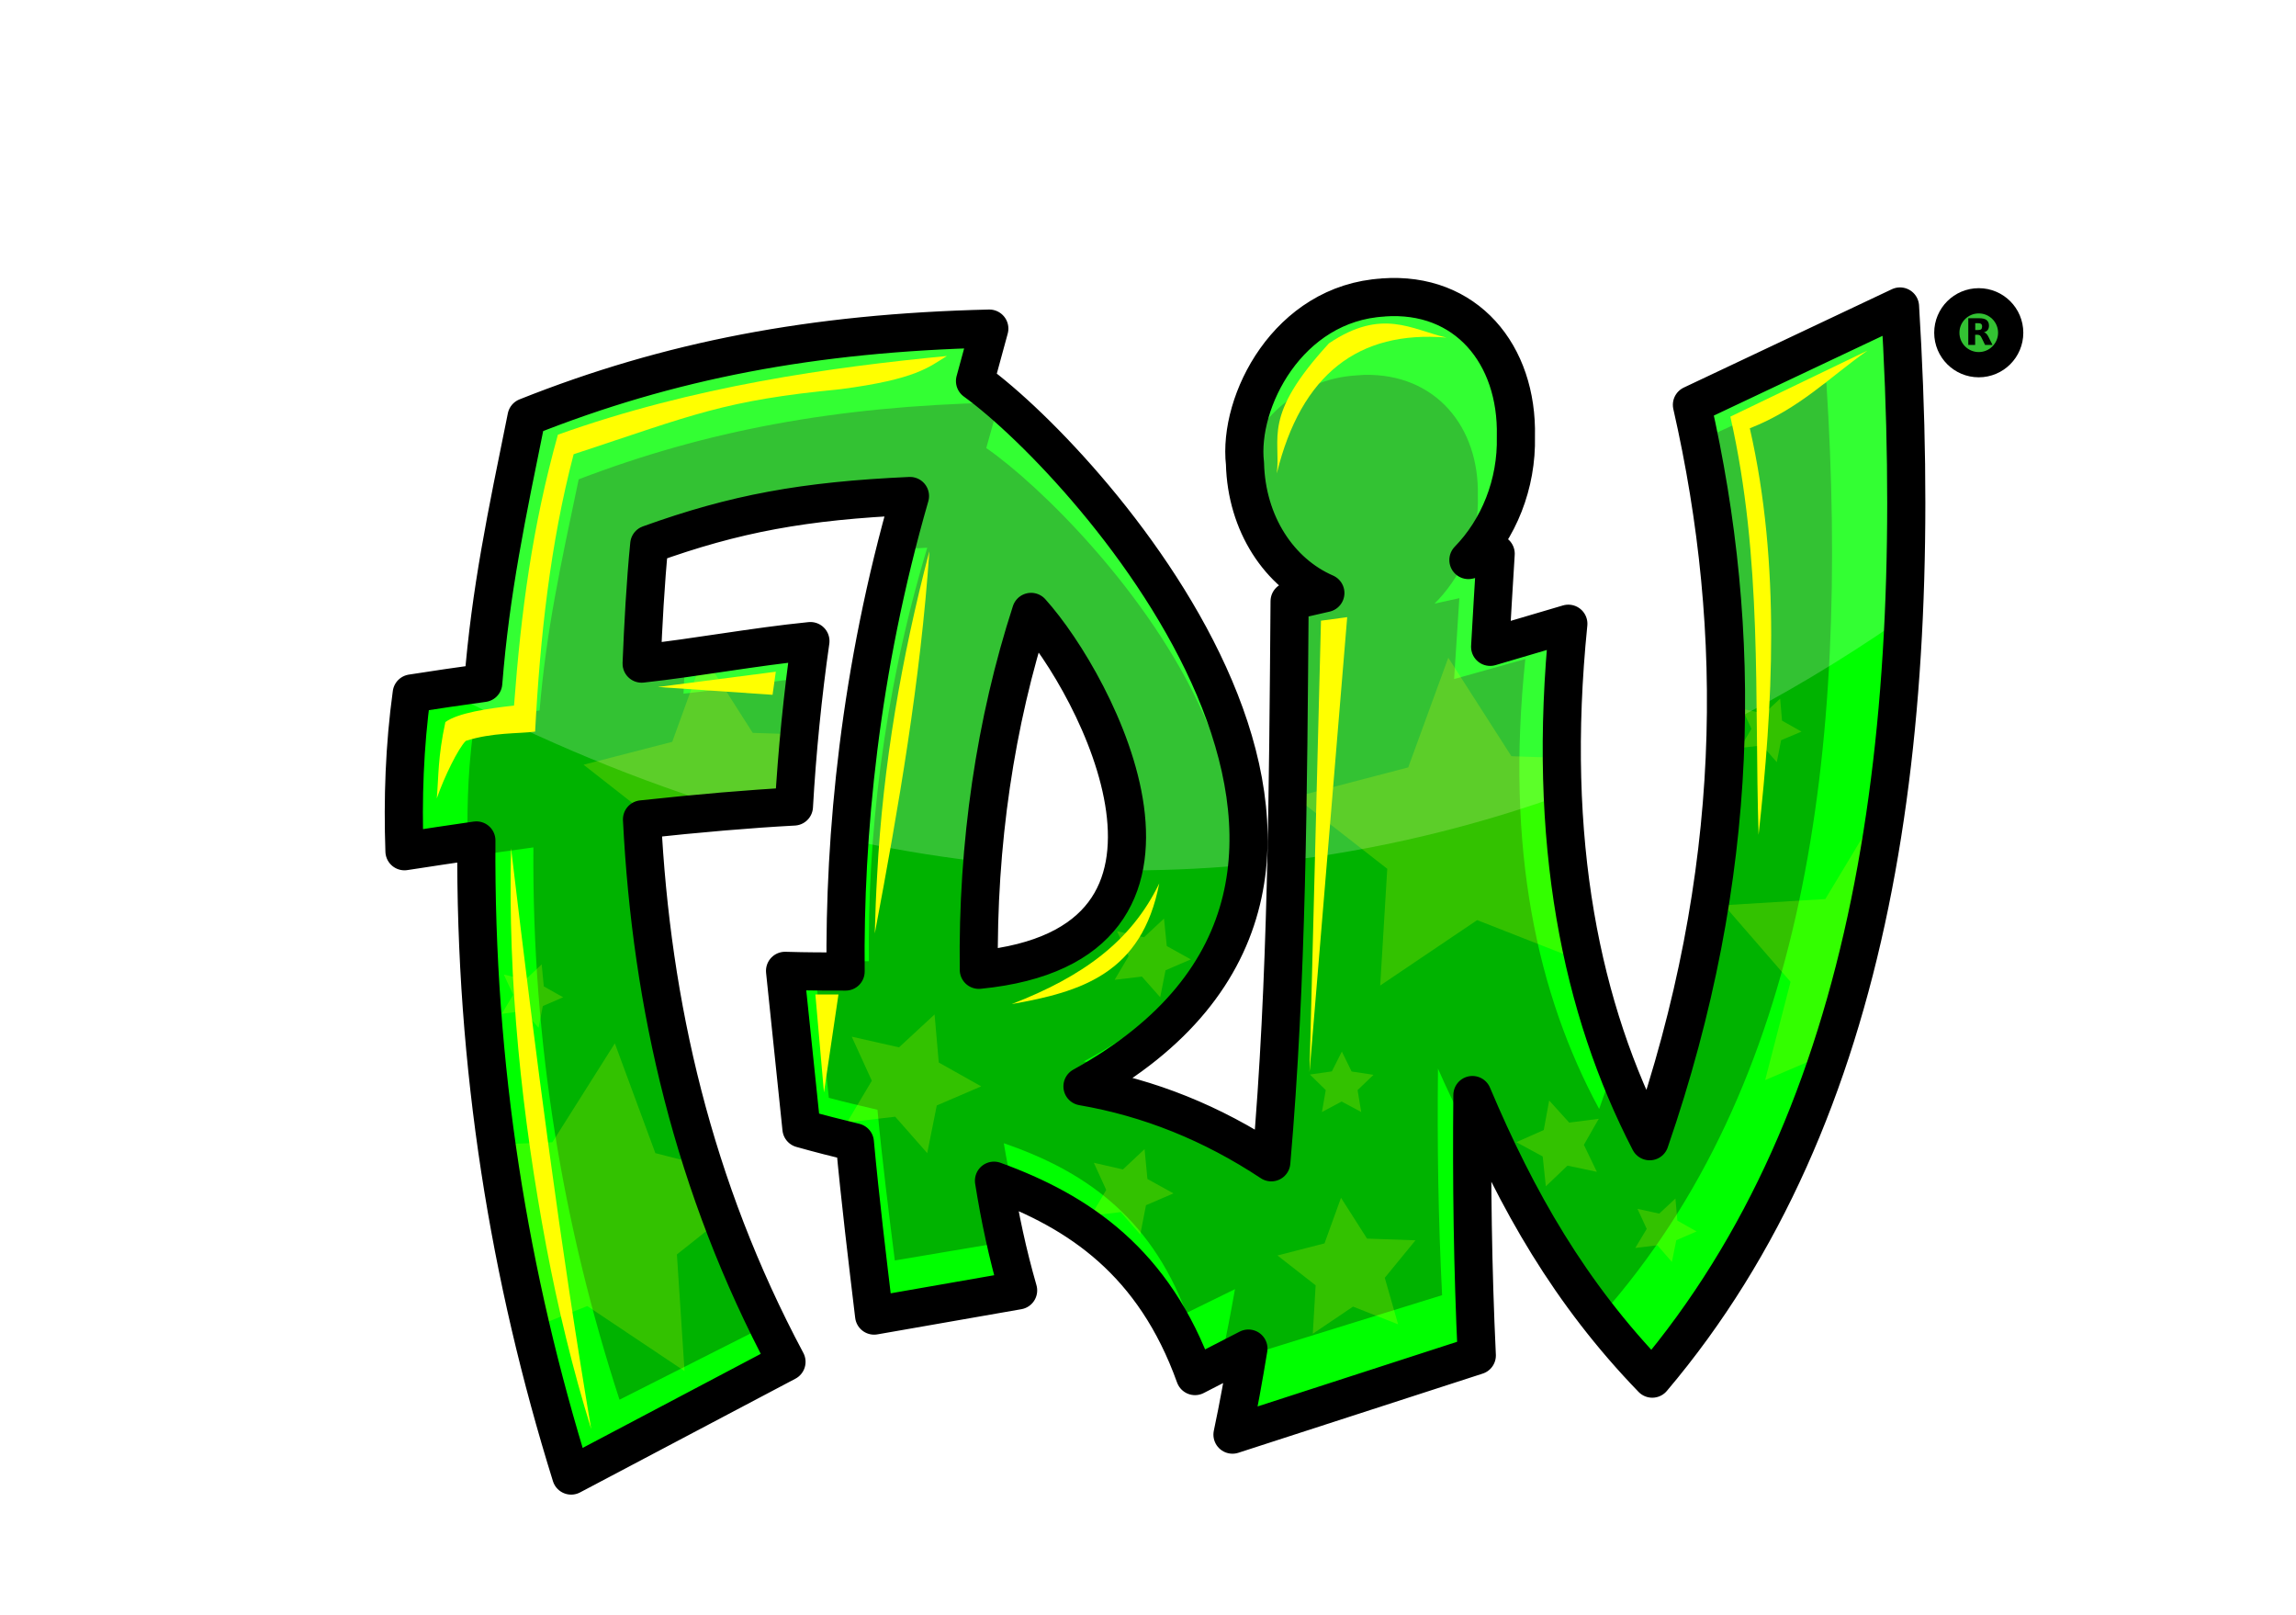 <svg xmlns="http://www.w3.org/2000/svg" width="910" height="640" viewBox="0 0 240.771 169.333"><defs><filter id="a" color-interpolation-filters="sRGB"><feFlood flood-opacity=".498" flood-color="#000" result="flood"/><feComposite in="flood" in2="SourceGraphic" operator="in" result="composite1"/><feGaussianBlur in="composite1" stdDeviation="3" result="blur"/><feOffset dx="6" dy="6" result="offset"/><feComposite in="SourceGraphic" in2="offset" result="composite2"/></filter></defs><g><g transform="translate(0 -127.667) translate(-10.575 174.267)" filter="url(#a)"><g><path fill="#0f0" d="M148.82-21.37c-10 .6-15.23 10.95-14.5 17.42.17 6.33 3.6 11.47 8.43 13.57l-3.74.86c-.17 19.9-.26 39.87-1.92 58.82-6.2-4.1-12.8-6.76-19.8-7.96C156.8 39.54 118.4-3.63 106-12.6l1.5-5.5C89-17.65 73.9-14.8 58.95-8.8 56.9 1.46 55.2 9.36 54.46 19.03c-2.58.36-5.1.73-7.5 1.12-.78 5.52-.96 11.03-.78 16.53 2.6-.4 5.12-.78 7.55-1.13-.16 23.8 3.5 45.84 9.95 66.57L86.26 90.2c-9.8-18.3-14.18-37.35-15.15-56.87 6-.65 11.27-1.1 15.92-1.34.32-5.68.93-11.82 1.73-17.35-6 .58-11.94 1.72-17.7 2.35.16-3.97.42-8.5.8-12.5 9-3.23 16.27-4.57 27.35-5.05-5.27 18.22-6.9 35.5-6.76 49.83-2 .02-4.1 0-6.35-.07l1.72 16.54c1.85.52 3.72 1 5.6 1.45.56 6.12 1.3 12.13 2.02 18.15l15.1-2.66c-1.1-3.82-1.93-7.65-2.53-11.5 8.95 3.24 16.78 8.55 21.08 20.48l5.6-2.88c-.5 3.04-1.05 6.06-1.68 9.02l25.62-8.3c-.44-9.08-.56-18.18-.47-27.3 4.67 11.05 10.23 20.8 18.87 29.73 23.43-27.7 28.7-67.7 25.97-112.42L181.2-10.1c5.42 23.83 5.22 49.2-4.44 77.17-7.13-13.76-10.84-31.33-8.52-54.24l-8.22 2.43c.2-3.26.4-6.5.6-9.76l-2.87.66c3.16-3.25 5.12-7.93 5-12.96.17-8.6-5.23-15.2-13.93-14.57zM111.9 11.6c6.9 7.64 21.2 34.88-5.5 37.5-.16-13.16 1.76-26 5.5-37.5z"/><path fill="#008000" d="M147.62-13.3c-.24.02-.48.03-.73.05-6.62.37-10.94 5.25-12.54 10.05.4 6 3.75 10.8 8.4 12.82l-3.75.86c0 .63 0 1.25 0 1.88.73.53 1.53 1 2.38 1.34l-2.4.53c-.17 18.66-.35 37.3-1.9 55.07-6.2-4.1-12.8-6.76-19.8-7.96 1.26-.7 2.44-1.42 3.55-2.15-.86-.2-1.72-.37-2.6-.52 35.9-18.96 1.03-56.5-10.23-64.3l1.23-4.38c-.15-.13-.3-.26-.44-.38-16.54.4-30.1 2.9-43.53 8.04-1.88 8.94-3.4 15.82-4.1 24.23-2.34.3-4.6.62-6.8.96-.63 4.25-.83 8.48-.75 12.7.03 0 .07 0 .1 0 0 .55 0 1.1 0 1.66 2.35-.34 4.6-.66 6.8-.96-.15 20.7 3.16 39.87 9.03 57.9l14.88-7.52C75.93 69.44 72 51.6 71.1 33.34c6-.66 11.27-1.1 15.92-1.35.25-4.38.67-9.03 1.2-13.47-4.04.52-8.05 1.18-11.97 1.6.05-1.24.12-2.53.2-3.84-1.82.26-3.62.5-5.4.7.16-3.97.42-8.5.8-12.5 9-3.23 16.27-4.57 27.35-5.05-.55 1.9-1.06 3.77-1.53 5.64 1.32-.1 2.7-.18 4.14-.25-4.77 15.85-6.26 30.9-6.12 43.35-1.04 0-2.12 0-3.24 0 0 .35 0 .72 0 1.08-.78 0-1.58 0-2.4 0l1.44 13.24c1.68.45 3.38.85 5.1 1.25.5 5.34 1.16 10.56 1.82 15.8l10.87-1.83c-.5-2.17-.92-4.35-1.26-6.53.96.35 1.9.72 2.8 1.12-.37-1.68-.7-3.36-.98-5.05 8.12 2.8 15.23 7.43 19.14 17.8l5.1-2.5c-.43 2.45-.9 4.88-1.4 7.28l2.03-1.05c-.07.33-.13.66-.18 1l21.27-6.6c-.4-7.9-.52-15.8-.43-23.75.88 2 1.8 3.94 2.76 5.83 0-1.02 0-2.04.02-3.06 2.48 5.86 5.2 11.36 8.52 16.56 1.76 2.24 3.7 4.4 5.83 6.53 21.3-24.07 26.08-58.87 23.6-97.77l-14.05 6.4c4.52 22.66 3.82 46.75-5.3 73.14-1.16-2.26-2.24-4.62-3.2-7.1-.42 1.23-.83 2.46-1.28 3.7-6.48-11.97-9.85-27.25-7.74-47.17l-7.47 2.1c.18-2.82.36-5.65.55-8.48l-2.6.57c1.33-1.32 2.42-2.9 3.2-4.64l-.45.1c.26-.27.5-.55.76-.84.72-1.83 1.1-3.83 1.03-5.9.17-7.26-4.44-12.86-11.9-12.7zM111.9 11.6c2.72 3.02 6.6 9.1 8.66 15.53 2.75 6.9 3.33 14.65-3.63 18.56-2.42 1.72-5.83 2.94-10.52 3.4-.16-13.16 1.76-26 5.5-37.5z" opacity=".6"/><path fill="#fff" d="M149.63-21.4c-.27 0-.54 0-.8.03-10 .6-15.24 10.95-14.5 17.42.16 6.33 3.6 11.47 8.42 13.57l-3.74.86c-.07 9.1-.14 18.23-.34 27.26 10.45-1.24 20.15-3.64 29-6.75-.25-5.66-.08-11.7.58-18.17l-8.22 2.43c.2-3.25.4-6.5.6-9.76l-2.87.66c3.16-3.25 5.12-7.93 5-12.96.17-8.34-4.9-14.8-13.12-14.6zm53.36.93L181.2-10.1c2.48 10.92 3.78 22.17 3.54 33.84 6.97-3.5 13.2-7.3 18.6-11.02.53-10.67.35-21.78-.35-33.2zm-95.5 2.38C89-17.65 73.9-14.8 58.95-8.8 56.9 1.46 55.2 9.36 54.46 19.03c-1.24.17-2.45.35-3.65.52 10.65 5.6 20.94 9.8 30.84 12.8 1.88-.15 3.68-.27 5.38-.36.32-5.68.93-11.82 1.73-17.35-6 .58-11.94 1.72-17.7 2.35.16-3.97.42-8.5.8-12.5 9-3.23 16.27-4.57 27.35-5.05-3.65 12.62-5.55 24.8-6.33 35.84 4.74 1.05 9.38 1.84 13.93 2.38.72-9.12 2.45-17.93 5.1-26.1 4.4 4.9 11.8 17.73 9.67 27.08 4.44.05 8.77-.13 12.98-.5 2.05-20.9-19.77-44.4-28.54-50.77z" opacity=".2"/><path fill="#ff0" d="M78.35 16.13l-3.28 9.04-9.3 2.4 7.12 5.58c5.24-.55 9.95-.93 14.12-1.16.14-2.5.34-5.06.58-7.62l-4.08-.14zm78.1.22l-4.2 11.5-11.85 3.1 9.65 7.53-.74 12.24 10.17-6.86 10.4 4.08c-.6-2.63-1.1-5.36-1.46-8.2l-.9-3.18.5-.6c-.27-2.93-.43-5.97-.45-9.13l-4.5-.15zm34.8 4.3l-1.7 1.56-2.28-.5.97 2.1-1.18 2 2.3-.26 1.54 1.75.45-2.3 2.14-.9-2.04-1.15zm10.22 11.9l-5.48 9.1-10.62.65 6.97 8.03-2.66 10.3 5.87-2.5c2.68-8.05 4.6-16.6 5.9-25.56zM126.64 43.7l-2.1 1.96-2.83-.64 1.22 2.62-1.47 2.48 2.86-.34 1.92 2.17.56-2.83 2.65-1.14-2.52-1.4zm-65.26 4.8l-1.7 1.6-2.27-.53.98 2.12-1.2 2 2.32-.3 1.54 1.76.45-2.28 2.13-.92-2.03-1.14zm41.2 5.25l-3.73 3.45-4.96-1.12L96 60.7l-2.6 4.37 5.05-.6 3.36 3.82 1-5 4.66-2-4.45-2.5zm-33.53 3.03L62.5 67.15l-6.66.26c.4 2.9.87 5.77 1.4 8.6l.86 1.06-.4 1.42c.55 2.85 1.16 5.67 1.83 8.48l6.63-2.65 10.2 6.82-.8-12.23 4.08-3.24c-.8-2.1-1.54-4.2-2.22-6.33l-4.12-1.05zm76.24.86l-1.05 2.08-2.3.33 1.66 1.63-.4 2.3 2.07-1.1 2.05 1.1-.38-2.3 1.67-1.6-2.3-.35zm21.74 5.13l-.57 3.1-2.87 1.27 2.76 1.5.33 3.13 2.27-2.17 3.08.65-1.36-2.83 1.56-2.73-3.1.4zm-42.43 5.1L122.33 70l-3.05-.7 1.3 2.85-1.6 2.7 3.12-.38 2.05 2.35.6-3.07 2.88-1.24L124.9 71zm20.6 5.1l-1.73 4.78-4.93 1.27 4 3.13-.3 5.08 4.22-2.85 4.73 1.86-1.4-4.88 3.22-3.93-5.08-.18zm35.07.08l-1.7 1.58-2.28-.5.97 2.1-1.2 2 2.32-.28 1.52 1.75.46-2.28 2.13-.92-2.02-1.14z" opacity=".2"/><g fill="#ff0"><path d="M103.88-15.28c-12.18 1.18-26.5 3.15-40.8 8.25-2.7 9.7-3.86 18.54-4.6 28.4-2.73.3-5.9.77-7.2 1.73-.8 3.7-.7 5.66-.9 8 .78-2.26 2.25-5.25 3.04-6.03 2.8-.9 5.5-.74 7.27-.97.52-9.86 1.58-19.7 4.04-29.08 12.6-4.15 15.72-5.64 27.98-6.82 7.98-1.04 9.28-2.33 11.16-3.48z"/><path d="M58.17 36.33c-.35 14 1.12 28.02 3.7 41.78 1.22 6.45 2.76 12.83 4.7 19.1-3.16-18.7-5.77-38.7-8.4-60.87z"/><path d="M73.56 19.42l12.37-1.6-.34 2.42z"/><path d="M110.7 52.65c7.4-2.87 12.5-6.55 15.44-12.64-1.82 9.47-8.2 11.37-15.45 12.65z"/><path d="M90.98 61.93l-.9-10.27h2.42z"/><path d="M102.02 5.24c-2.9 11.07-4.86 22.4-5.46 33.86-.12 2.05-.2 4.1-.25 6.16 2.5-13.24 4.8-26.56 5.72-40.02z"/><path d="M143.1 12.47l-1.2 47.33 3.95-47.7z"/><path d="M200.4-15.84l-14.37 6.92c3.4 15.02 2.5 29.4 2.96 43.84 1.47-13.38 2.36-28.25-.92-42.62 5.24-2.06 8.35-5.35 12.33-8.14z"/><path d="M138.47-2.98c2.55-10.38 8.55-15 17.8-14.23-3.68-.83-6.74-3.15-12.33.6-7.06 7.68-5.02 9.9-5.47 13.62z"/></g><circle cx="212.078" cy="-17.717" r="3.349" fill="#33c233" stroke="#000" stroke-width="2.646"/><g style="line-height:1.25" font-size="99.251" font-family="sans-serif" letter-spacing="0" word-spacing="0"><path d="M212-18q.23 0 .33-.08.1-.1.1-.28 0-.2-.1-.28-.1-.08-.32-.08h-.3v.72zm-.3.5v1.06h-.72v-2.8h1.1q.56 0 .8.18.27.2.27.6 0 .27-.13.45-.13.17-.4.25.14.03.26.15t.24.37l.4.8h-.78l-.34-.7q-.1-.22-.2-.3-.12-.07-.3-.07z" style="-inkscape-font-specification:'sans-serif Bold'" font-weight="bold"/></g></g><path fill="none" stroke="#000" stroke-width="4" d="M112.7 11.55c6.9 7.65 21.2 34.9-5.48 37.52-.17-13.17 1.74-26 5.48-37.52zm36.93-32.96c-10 .58-15.24 10.94-14.5 17.4.16 6.34 3.6 11.48 8.43 13.58l-3.75.86c-.16 19.9-.26 39.87-1.92 58.82-6.2-4.1-12.8-6.76-19.8-7.96 39.53-21.8 1.13-64.96-11.27-73.94l1.5-5.5c-18.5.44-33.57 3.32-48.53 9.28C57.7 1.42 56.02 9.32 55.25 19c-2.57.35-5.07.72-7.5 1.1-.76 5.53-.95 11.04-.76 16.54 2.6-.4 5.1-.78 7.54-1.13-.17 23.82 3.48 45.85 9.94 66.58l22.58-11.92C77.28 71.86 72.88 52.8 71.9 33.3c6-.65 11.28-1.1 15.93-1.35.32-5.67.93-11.8 1.73-17.34-6 .6-11.94 1.73-17.7 2.36.16-3.97.4-8.5.8-12.5C81.65 1.23 88.9-.1 100-.6c-5.26 18.23-6.9 35.52-6.75 49.85-2 0-4.1 0-6.35-.07l1.72 16.53c1.85.52 3.73 1 5.6 1.45.57 6.13 1.3 12.14 2.02 18.16l15.1-2.64c-1.1-3.82-1.92-7.65-2.53-11.5 8.95 3.25 16.8 8.56 21.08 20.48l5.6-2.88c-.5 3.05-1.04 6.06-1.67 9.02l25.62-8.3c-.43-9.07-.55-18.17-.46-27.3 4.67 11.05 10.22 20.8 18.86 29.73 23.44-27.68 28.72-67.68 25.98-112.4L182-10.16c5.43 23.84 5.22 49.23-4.43 77.2-7.13-13.78-10.85-31.35-8.53-54.25l-8.2 2.42c.18-3.25.38-6.5.58-9.76l-2.86.66c3.16-3.24 5.1-7.93 4.98-12.96.2-8.6-5.22-15.2-13.9-14.57z" stroke-linejoin="round"/></g></g></svg>
